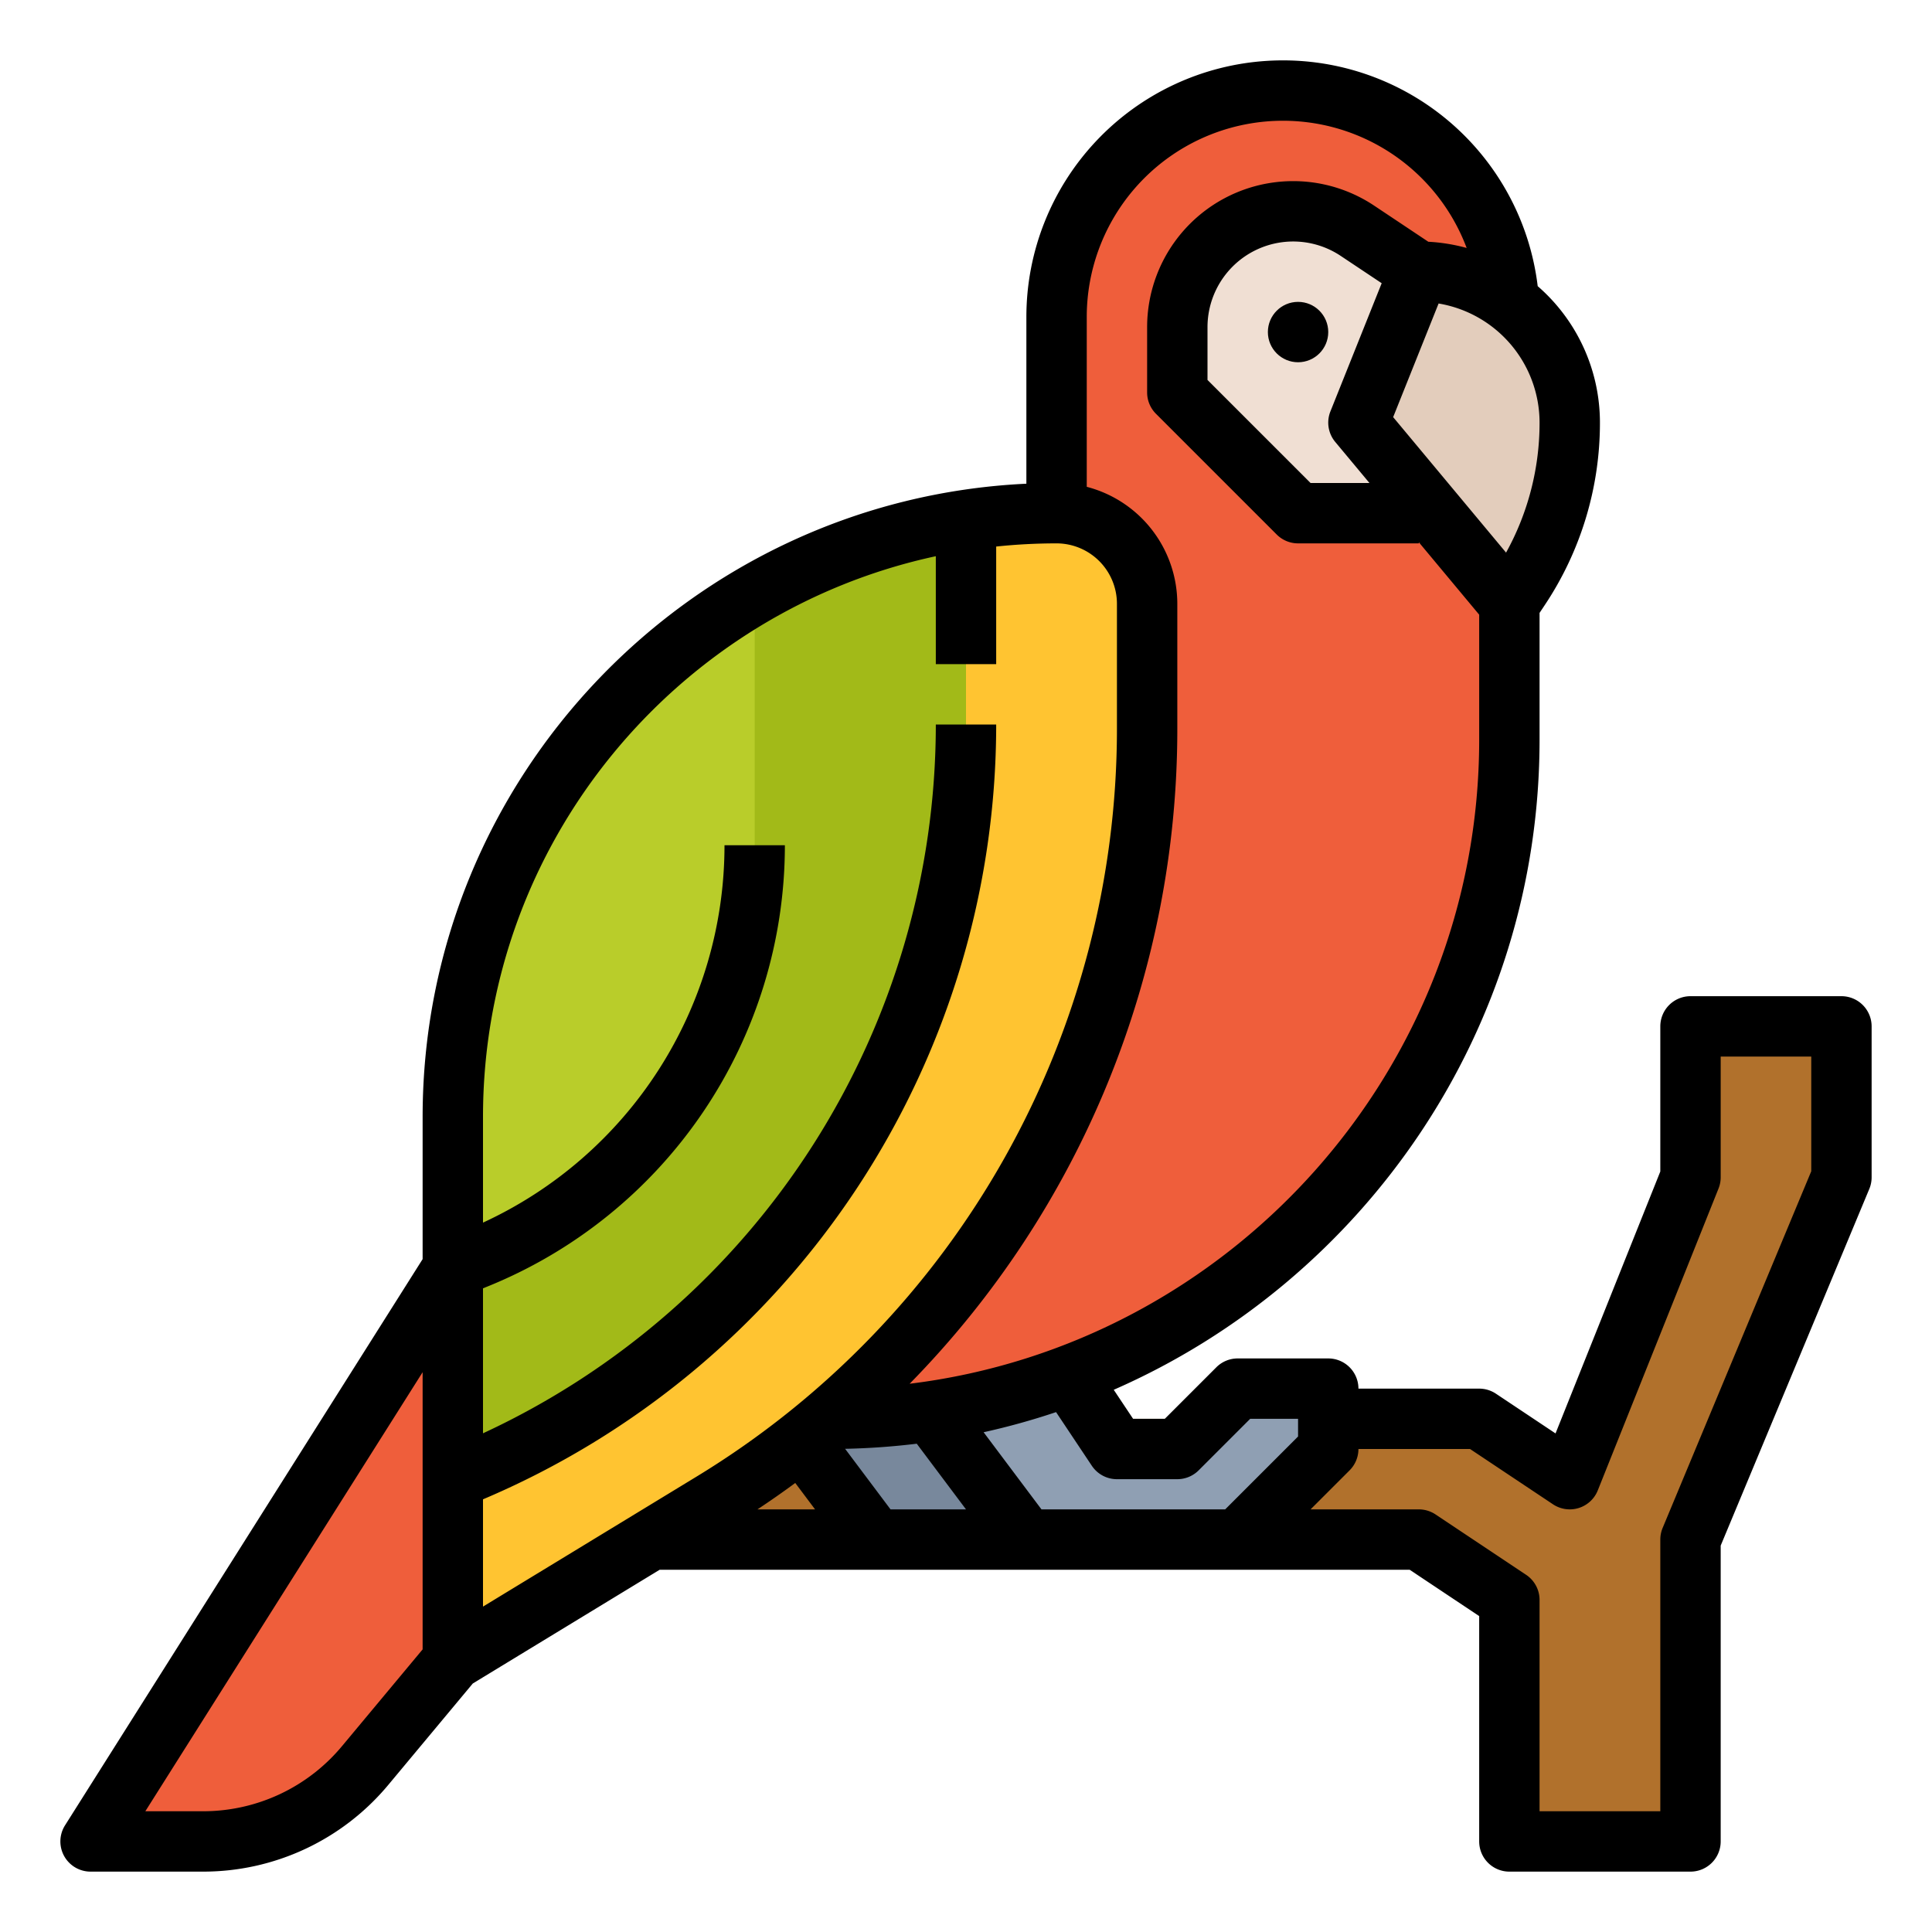 <?xml version="1.0"?>
<svg xmlns="http://www.w3.org/2000/svg" id="filled_outline" data-name="filled outline" viewBox="0 0 512 512" width="512" height="512"><polygon points="160 408 376 408 400 424 400 488 448 488 448 408 488 312 488 272 448 272 448 312 416 392 392 376 160 376 160 408" style="fill:#b1712c"/><polygon points="236.213 360.284 272 408 328 408 352 384 352 368 328 368 312 384 296 384 280 360 236.213 360.284" style="fill:#8f9fb3"/><polygon points="272 408 232 408 196 360 236.213 360.284 272 408" style="fill:#78889c"/><path d="M184,376h36A180,180,0,0,0,400,196V84A60,60,0,0,0,340,24h-0A60,60,0,0,0,280,84V192Z" style="fill:#ef5e3b"/><path d="M304,160v33.12A240.061,240.061,0,0,1,188.79,398.13L120,440V296A159.856,159.856,0,0,1,280,136,24.006,24.006,0,0,1,304,160Z" style="fill:#b9cd2a"/><path d="M376,72,359.735,61.157A30.704,30.704,0,0,0,342.704,56h0A30.704,30.704,0,0,0,312,86.704V104l32,32h48Z" style="fill:#f0dfd3"/><path d="M376,72l-16,40,40,48,2.687-4.031A79.267,79.267,0,0,0,416,112V112a40,40,0,0,0-40-40Z" style="fill:#e3cdbc"/><path d="M120,336,24,488H53.771a56,56,0,0,0,43.02-20.15L120,440Z" style="fill:#ef5e3b"/><path d="M256,137.79V337.11a239.511,239.511,0,0,1-67.21,61.02L120,440V336l5.72-2.29A118.157,118.157,0,0,0,200,224V157.41A158.851,158.851,0,0,1,256,137.79Z" style="fill:#a2ba18"/><path d="M304,160v33.12A240.013,240.013,0,0,1,188.79,398.13L120,440V392l2.85-1.17A215.015,215.015,0,0,0,256,192V137.79A160.913,160.913,0,0,1,280,136,24.006,24.006,0,0,1,304,160Z" style="fill:#ffc431"/><circle cx="344" cy="88" r="8"/><path d="M488,264H448a8,8,0,0,0-8,8v38.459l-27.766,69.415L396.438,369.344A8,8,0,0,0,392,368H360a8,8,0,0,0-8-8H328a8,8,0,0,0-5.657,2.343L308.686,376h-8.405l-5.129-7.693C361.514,339.25,408,272.957,408,196V162.422l1.343-2.016A86.989,86.989,0,0,0,424,112a47.891,47.891,0,0,0-16.494-36.166A67.999,67.999,0,0,0,272,84v44.188C183.062,132.375,112,206.045,112,296v37.685L17.236,483.729A8,8,0,0,0,24,496H53.771a63.83,63.83,0,0,0,49.166-23.028L125.294,446.144,174.816,416H373.578L392,428.281V488a8,8,0,0,0,8,8h48a8,8,0,0,0,8-8V409.6l39.385-94.522A8.001,8.001,0,0,0,496,312V272A8,8,0,0,0,488,264ZM399.123,146.45,369.199,110.543l12.045-30.113A32.052,32.052,0,0,1,408,112,71.005,71.005,0,0,1,399.123,146.45ZM353.854,117.121,362.92,128h-15.606L320,100.687V86.704a22.704,22.704,0,0,1,35.297-18.892l10.864,7.243L352.572,109.029A7.999,7.999,0,0,0,353.854,117.121ZM288,84A52.001,52.001,0,0,1,388.68,65.713a47.731,47.731,0,0,0-10.158-1.646L364.172,54.5A38.704,38.704,0,0,0,304,86.704V104a8.001,8.001,0,0,0,2.343,5.657l32,32A8,8,0,0,0,344,144h32v-.304l16,19.2V196c0,87.71-65.995,160.29-150.936,170.709A247.609,247.609,0,0,0,312,193.122V160a32.056,32.056,0,0,0-24-30.987ZM210.752,393.002,216,400H200.735Q205.836,396.627,210.752,393.002ZM90.646,462.729A47.871,47.871,0,0,1,53.771,480H38.515L112,363.648v73.456ZM128,397.335A222.995,222.995,0,0,0,264,192H248A207.008,207.008,0,0,1,128,379.84V341.416l.693-.277A126.161,126.161,0,0,0,208,224H192a110.107,110.107,0,0,1-64,100.006V296c0-72.838,51.502-133.864,120-148.6V176h16V144.841A153.028,153.028,0,0,1,280,144a16.018,16.018,0,0,1,16,16v33.122A232,232,0,0,1,184.627,391.296L128,425.765Zm95.962-13.385a188.744,188.744,0,0,0,18.986-1.353L256,400H236ZM276,400l-15.333-20.443a186.364,186.364,0,0,0,19.201-5.333l9.475,14.213A7.999,7.999,0,0,0,296,392h16a8,8,0,0,0,5.657-2.343L331.314,376H344v4.687L324.686,400Zm204-89.6-39.385,94.522A8.001,8.001,0,0,0,440,408v72H408V424a7.999,7.999,0,0,0-3.562-6.656l-24-16A8,8,0,0,0,376,400H347.314l10.343-10.343A8.001,8.001,0,0,0,360,384h29.578l21.985,14.656a8,8,0,0,0,11.865-3.686l32-80A7.997,7.997,0,0,0,456,312V280h24Z"/></svg>
